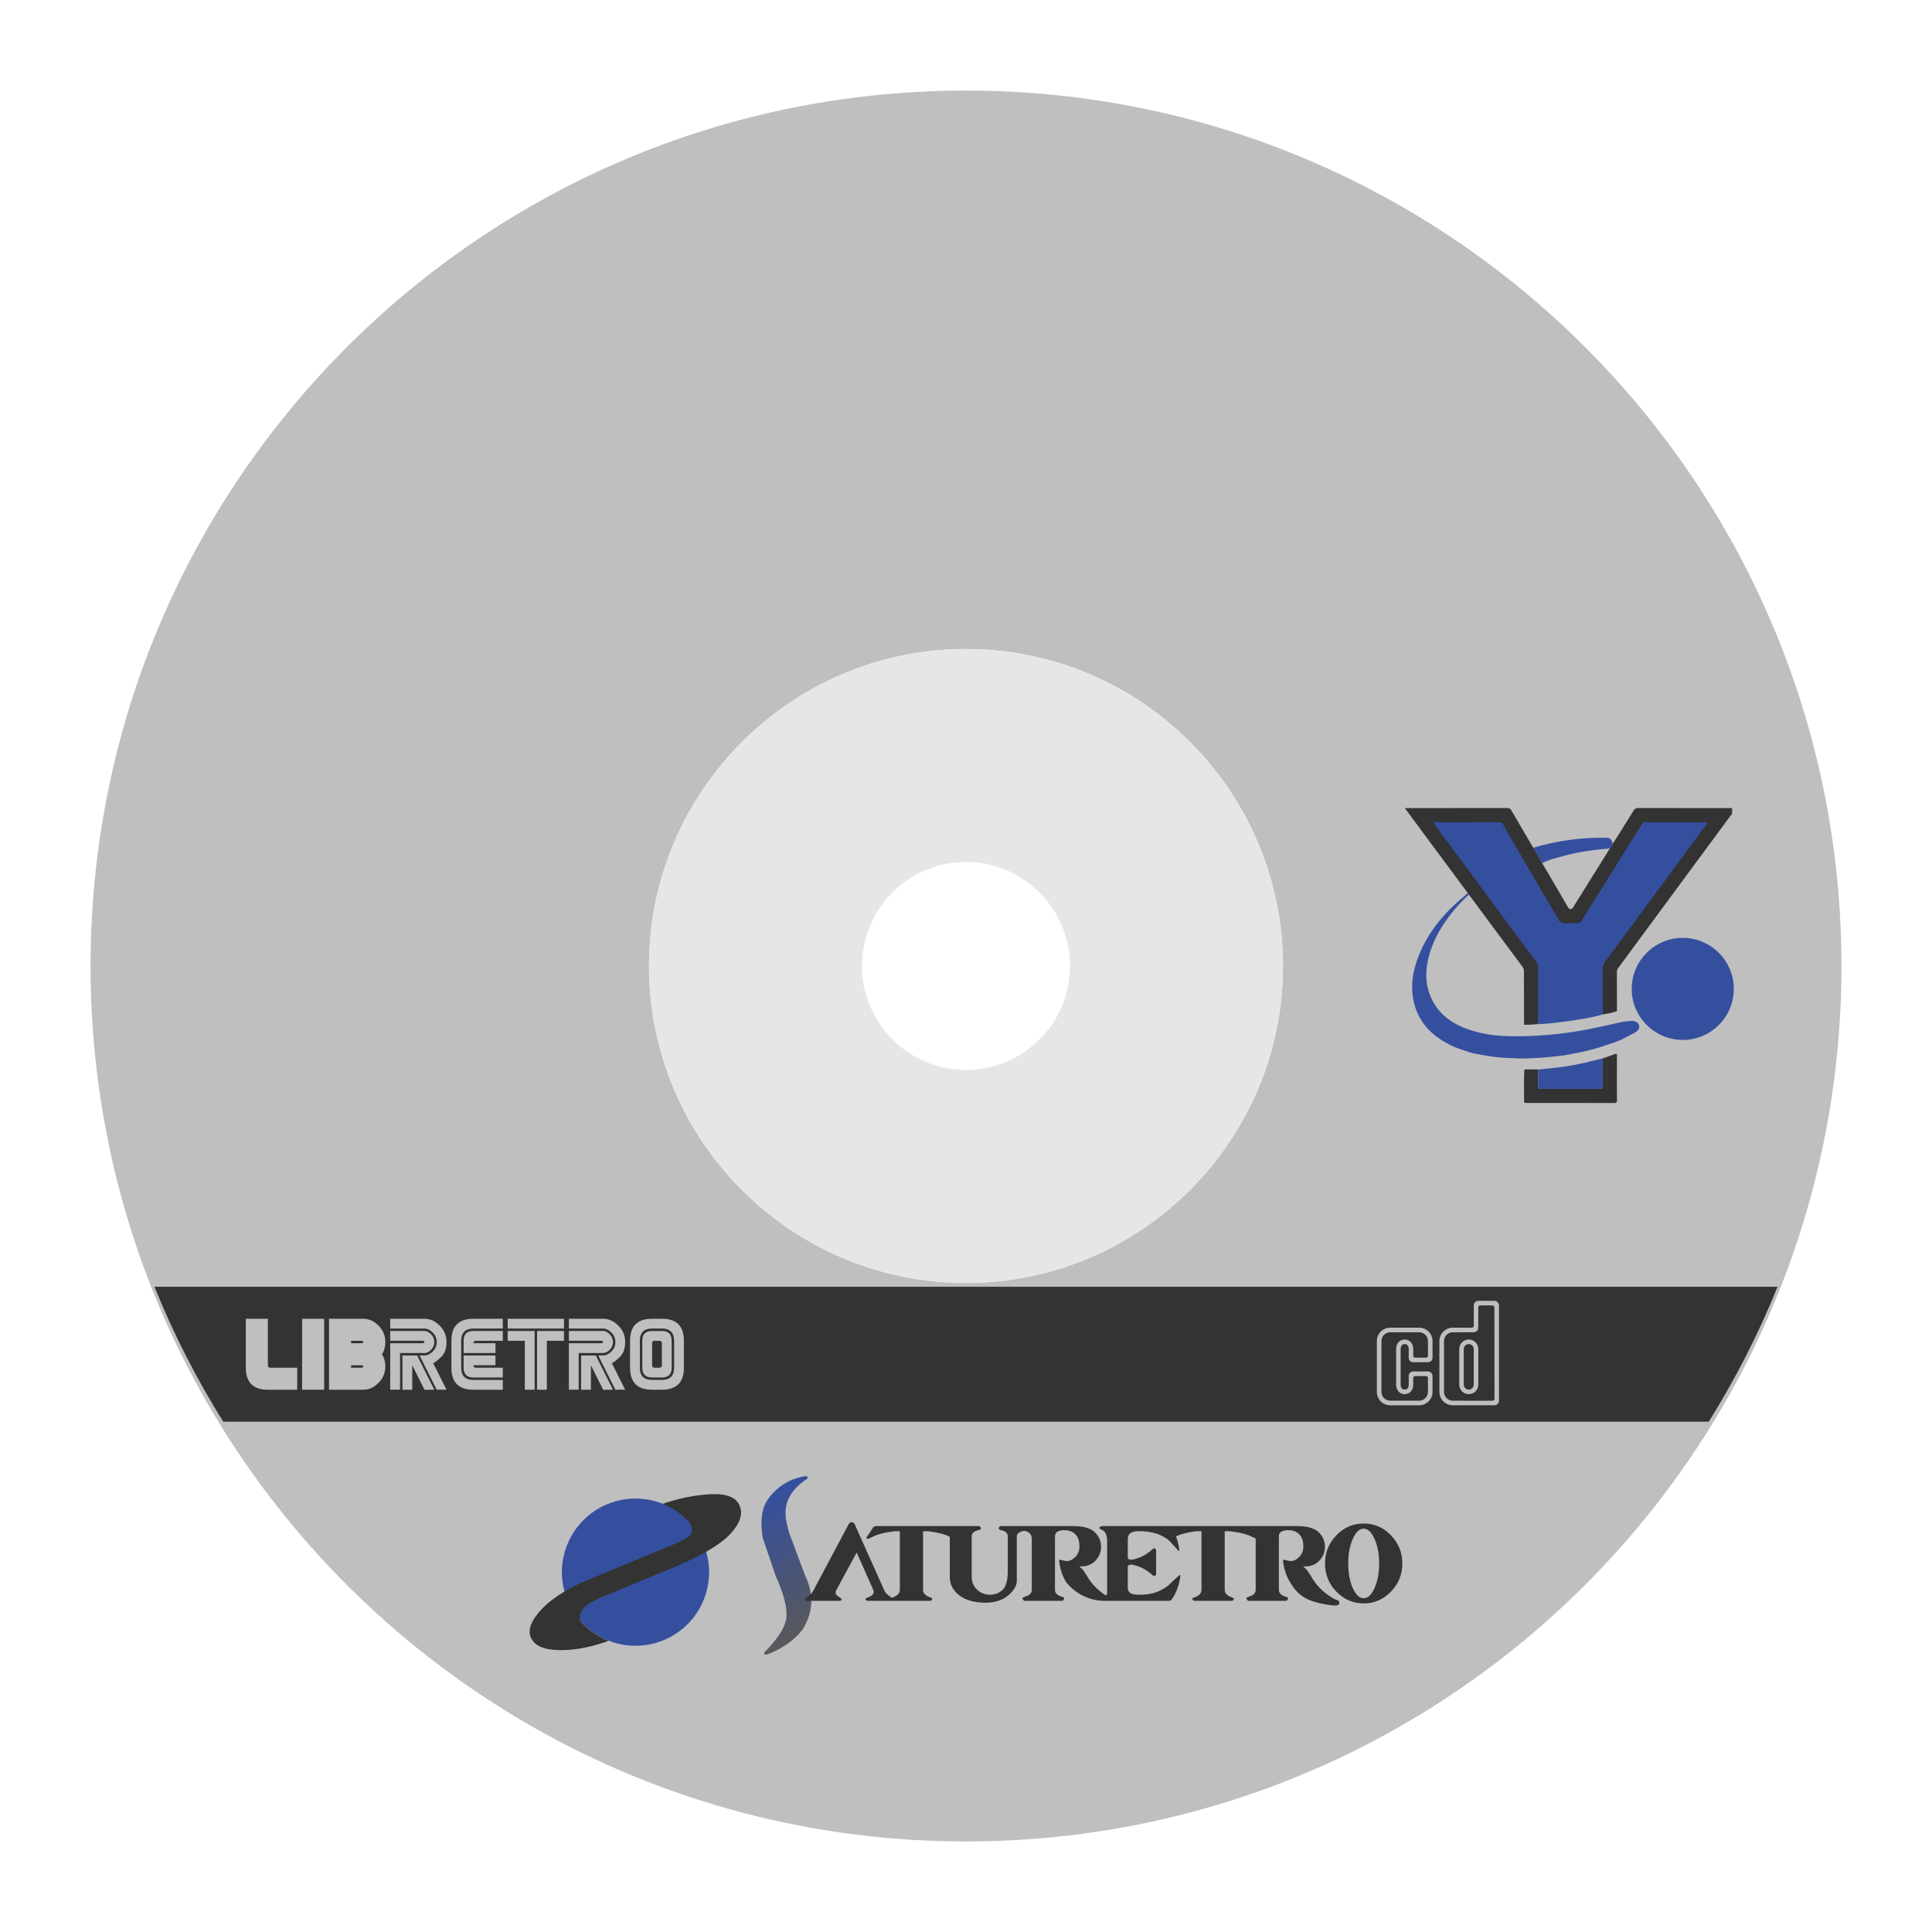 <?xml version="1.0" encoding="UTF-8" standalone="no"?>
<svg
   xmlns:dc="http://purl.org/dc/elements/1.1/"
   xmlns:cc="http://creativecommons.org/ns#"
   xmlns:rdf="http://www.w3.org/1999/02/22-rdf-syntax-ns#"
   xmlns:svg="http://www.w3.org/2000/svg"
   xmlns="http://www.w3.org/2000/svg"
   xmlns:sodipodi="http://sodipodi.sourceforge.net/DTD/sodipodi-0.dtd"
   xmlns:inkscape="http://www.inkscape.org/namespaces/inkscape"
   viewBox="0 0 341.333 341.333"
   height="341.333"
   width="341.333"
   xml:space="preserve"
   id="svg2"
   version="1.1"
   sodipodi:docname="Sega - Saturn-content.svg"
   inkscape:version="0.92.2 (5c3e80d, 2017-08-06)"><sodipodi:namedview
     pagecolor="#ffffff"
     bordercolor="#666666"
     borderopacity="1"
     objecttolerance="10"
     gridtolerance="10"
     guidetolerance="10"
     inkscape:pageopacity="0"
     inkscape:pageshadow="2"
     inkscape:window-width="1024"
     inkscape:window-height="705"
     id="namedview87"
     showgrid="false"
     inkscape:pagecheckerboard="true"
     inkscape:zoom="0.69140623"
     inkscape:cx="170.66667"
     inkscape:cy="170.66667"
     inkscape:window-x="-8"
     inkscape:window-y="-8"
     inkscape:window-maximized="1"
     inkscape:current-layer="svg2" /><defs
     id="defs6"><clipPath
       id="clipPath18"
       clipPathUnits="userSpaceOnUse"><path
         id="path16"
         d="M 0,256 H 256 V 0 H 0 Z" /></clipPath><clipPath
       id="clipPath26"
       clipPathUnits="userSpaceOnUse"><path
         id="path24"
         d="M 4,252 H 252 V 4 H 4 Z" /></clipPath><linearGradient
       id="linearGradient150"
       spreadMethod="pad"
       gradientTransform="matrix(9.132,-16.475,-16.475,-9.132,99.517,56.965)"
       gradientUnits="userSpaceOnUse"
       y2="0"
       x2="1"
       y1="0"
       x1="0"><stop
         id="stop146"
         offset="0"
         style="stop-opacity:1;stop-color:#354f9f" /><stop
         id="stop148"
         offset="1"
         style="stop-opacity:1;stop-color:#58595b" /></linearGradient><clipPath
       id="clipPath160"
       clipPathUnits="userSpaceOnUse"><path
         id="path158"
         d="M 0,256 H 256 V 0 H 0 Z" /></clipPath></defs><g
     id="g22"
     transform="matrix(1.333,0,0,-1.333,0,341.333)" /><path
     id="path38"
     style="fill:#bfbfbf;fill-opacity:1;fill-rule:nonzero;stroke:none;stroke-width:1.333"
     d="m 170.667,226.67 c -30.885,0 -56.003,-25.124 -56.003,-56.003 0,-30.88 25.117,-56.004 56.003,-56.004 30.879,0 55.997,25.124 55.997,56.004 0,30.879 -25.119,56.003 -55.997,56.003 m 0,-210.669 c -85.428,0 -154.667,69.245 -154.667,154.667 0,85.421 69.239,154.667 154.667,154.667 85.401,0 154.667,-69.245 154.667,-154.667 0,-85.421 -69.265,-154.667 -154.667,-154.667"
     inkscape:connector-curvature="0" /><path
     id="path42"
     style="fill:#e6e6e6;fill-opacity:1;fill-rule:nonzero;stroke:none;stroke-width:1.333"
     d="m 170.67,189.034 c -10.128,0 -18.381,-8.235 -18.381,-18.368 0,-10.139 8.253,-18.38 18.381,-18.38 10.133,0 18.369,8.241 18.369,18.38 0,10.133 -8.236,18.368 -18.369,18.368 m 0.001,-74.368 c -30.879,0 -56.004,25.141 -56.004,56 0,30.86 25.125,56 56.004,56 30.845,0 55.996,-25.14 55.996,-56 0,-30.859 -25.151,-56 -55.996,-56"
     inkscape:connector-curvature="0" /><path
     id="path46"
     style="fill:#333333;fill-opacity:1;fill-rule:nonzero;stroke:none;stroke-width:1.333"
     d="M 39.445,251.178 H 301.885 c 4.711,-7.536 8.784,-15.505 12.159,-23.837 H 27.289 c 3.373,8.332 7.445,16.301 12.156,23.837"
     inkscape:connector-curvature="0" /><path
     id="path50"
     style="fill:#bfbfbf;fill-opacity:1;fill-rule:nonzero;stroke:none;stroke-width:1.333"
     d="m 76.724,245.528 h -1.729 l -2.163,-4.324 v 4.324 h -1.729 v -6.053 h 2.595 z m 0,-8.432 c 0,0.539 -0.189,0.997 -0.569,1.377 -0.38,0.379 -0.767,0.569 -1.16,0.569 h -4.324 v 6.485 h -1.729 v -8.215 h 5.621 c 0.288,0 0.432,-0.073 0.432,-0.217 0,-0.144 -0.144,-0.216 -0.432,-0.216 h -5.621 v -1.729 h 6.053 c 0.393,0 0.78,0.192 1.16,0.576 0.38,0.385 0.569,0.841 0.569,1.369 m 2.161,0 c 0,1.135 -0.291,1.992 -0.872,2.573 -0.581,0.581 -1.073,0.973 -1.477,1.175 l 2.349,4.684 h -1.729 l -3.027,-6.053 h 0.865 c 0.509,0 0.997,-0.233 1.463,-0.699 0.467,-0.467 0.699,-1.027 0.699,-1.68 0,-0.643 -0.232,-1.2 -0.699,-1.672 -0.465,-0.471 -0.953,-0.705 -1.463,-0.705 h -6.053 v -1.729 h 6.053 c 0.989,0 1.885,0.403 2.688,1.211 0.803,0.807 1.203,1.772 1.203,2.896"
     inkscape:connector-curvature="0" /><path
     id="path54"
     style="fill:#bfbfbf;fill-opacity:1;fill-rule:nonzero;stroke:none;stroke-width:1.333"
     d="m 79.751,236.881 c 0,-2.595 1.297,-3.892 3.892,-3.892 h 5.188 v 1.731 h -5.188 c -1.441,0 -2.163,0.72 -2.163,2.161 v 4.756 c 0,1.441 0.721,2.163 2.163,2.163 h 5.188 v 1.729 h -5.188 c -2.595,0 -3.892,-1.297 -3.892,-3.892 z"
     inkscape:connector-curvature="0" /><path
     id="path58"
     style="fill:#bfbfbf;fill-opacity:1;fill-rule:nonzero;stroke:none;stroke-width:1.333"
     d="m 81.913,239.043 v -2.161 c 0,-1.153 0.576,-1.731 1.729,-1.731 h 5.189 v 1.731 h -4.757 c -0.288,0 -0.432,0.144 -0.432,0.432 h 3.892 v 1.729 z"
     inkscape:connector-curvature="0" /><path
     id="path62"
     style="fill:#bfbfbf;fill-opacity:1;fill-rule:nonzero;stroke:none;stroke-width:1.333"
     d="m 81.913,239.475 h 5.621 v 1.729 h -3.892 c 0,0.288 0.144,0.432 0.432,0.432 h 4.757 v 1.731 h -5.189 c -1.153,0 -1.729,-0.577 -1.729,-1.731 z"
     inkscape:connector-curvature="0" /><path
     id="path66"
     style="fill:#bfbfbf;fill-opacity:1;fill-rule:nonzero;stroke:none;stroke-width:1.333"
     d="m 94.884,235.151 h 4.756 v 1.729 h -3.027 v 8.648 h -1.729 z m -0.432,0 v 10.377 h -1.729 v -8.648 h -3.027 v -1.729 z m 5.188,-0.432 h -9.945 v -1.729 h 9.945 z"
     inkscape:connector-curvature="0" /><path
     id="path70"
     style="fill:#bfbfbf;fill-opacity:1;fill-rule:nonzero;stroke:none;stroke-width:1.333"
     d="m 108.288,245.528 h -1.729 l -2.163,-4.324 v 4.324 h -1.729 v -6.053 h 2.595 z m 0,-8.432 c 0,0.539 -0.189,0.997 -0.569,1.377 -0.38,0.379 -0.767,0.569 -1.16,0.569 h -4.324 v 6.485 h -1.729 v -8.215 h 5.621 c 0.288,0 0.432,-0.073 0.432,-0.217 0,-0.144 -0.144,-0.216 -0.432,-0.216 h -5.621 v -1.729 h 6.053 c 0.393,0 0.78,0.192 1.16,0.576 0.38,0.385 0.569,0.841 0.569,1.369 m 2.161,0 c 0,1.135 -0.291,1.992 -0.872,2.573 -0.581,0.581 -1.073,0.973 -1.477,1.175 l 2.349,4.684 H 108.72 l -3.027,-6.053 h 0.865 c 0.509,0 0.997,-0.233 1.463,-0.699 0.467,-0.467 0.699,-1.027 0.699,-1.68 0,-0.643 -0.232,-1.2 -0.699,-1.672 -0.465,-0.471 -0.953,-0.705 -1.463,-0.705 h -6.053 v -1.729 h 6.053 c 0.989,0 1.885,0.403 2.688,1.211 0.803,0.807 1.203,1.772 1.203,2.896"
     inkscape:connector-curvature="0" /><path
     id="path74"
     style="fill:#bfbfbf;fill-opacity:1;fill-rule:nonzero;stroke:none;stroke-width:1.333"
     d="m 116.936,237.313 c 0,-0.288 -0.144,-0.432 -0.432,-0.432 h -0.865 c -0.288,0 -0.432,0.144 -0.432,0.432 v 3.892 c 0,0.288 0.144,0.432 0.432,0.432 h 0.865 c 0.288,0 0.432,-0.144 0.432,-0.432 z m 1.729,-0.432 v 4.756 c 0,1.153 -0.576,1.729 -1.729,1.729 h -1.729 c -1.153,0 -1.729,-0.576 -1.729,-1.729 v -4.756 c 0,-1.153 0.576,-1.729 1.729,-1.729 h 1.729 c 1.153,0 1.729,0.576 1.729,1.729 m 0.432,0 c 0,-1.441 -0.72,-2.163 -2.161,-2.163 h -1.729 c -1.441,0 -2.163,0.721 -2.163,2.163 v 4.756 c 0,1.441 0.721,2.161 2.163,2.161 h 1.729 c 1.441,0 2.161,-0.72 2.161,-2.161 z m 1.731,0 v 4.756 c 0,2.595 -1.297,3.891 -3.892,3.891 h -1.729 c -2.595,0 -3.892,-1.296 -3.892,-3.891 v -4.756 c 0,-2.595 1.297,-3.892 3.892,-3.892 h 1.729 c 2.595,0 3.892,1.297 3.892,3.892"
     inkscape:connector-curvature="0" /><path
     id="path78"
     style="fill:#bfbfbf;fill-opacity:1;fill-rule:nonzero;stroke:none;stroke-width:1.333"
     d="m 45.318,242.621 c -0.013,-0.037 -0.023,-0.08 -0.035,-0.119 h 0.035 z m 2.436,-0.984 c -0.288,0 -0.432,-0.144 -0.432,-0.432 v -8.216 h -3.892 v 8.648 c 0,2.595 1.297,3.892 3.892,3.892 h 5.188 v -3.892 z"
     inkscape:connector-curvature="0" /><path
     inkscape:connector-curvature="0"
     d="m 53.375,245.528 h 3.892 v -12.539 h -3.892 z"
     style="fill:#bfbfbf;fill-opacity:1;fill-rule:nonzero;stroke:none;stroke-width:1.333"
     id="path80" /><path
     id="path84"
     style="fill:#bfbfbf;fill-opacity:1;fill-rule:nonzero;stroke:none;stroke-width:1.333"
     d="m 63.752,237.313 h -1.729 v -0.432 h 1.729 c 0.288,0 0.432,0.072 0.432,0.216 0,0.144 -0.144,0.216 -0.432,0.216 m 0,4.324 h -1.729 v -0.432 h 1.729 c 0.288,0 0.432,0.072 0.432,0.216 0,0.144 -0.144,0.216 -0.432,0.216 m 4.324,-4.54 c 0,-1.124 -0.401,-2.091 -1.204,-2.897 -0.801,-0.807 -1.697,-1.211 -2.688,-1.211 h -6.053 v 12.539 h 6.053 c 0.991,0 1.887,-0.403 2.688,-1.211 0.803,-0.807 1.204,-1.772 1.204,-2.896 0,-0.817 -0.197,-1.533 -0.591,-2.148 0.393,-0.615 0.591,-1.34 0.591,-2.176"
     inkscape:connector-curvature="0" /><path
     id="path88"
     style="fill:#bfbfbf;fill-opacity:1;fill-rule:nonzero;stroke:none;stroke-width:1.333"
     d="m 262.573,247.471 -5.908,-0.007 c -0.855,0 -1.547,-0.693 -1.547,-1.548 v -8.992 c 0,-0.855 0.692,-1.548 1.547,-1.548 l 3.697,-0.004 c 0.444,0 0.804,-0.36 0.804,-0.804 l 0.011,-3.595 c 0,-0.187 0.152,-0.337 0.337,-0.337 h 2.168 c 0.185,0 0.337,0.151 0.337,0.337 l 0.021,16.161 c 0,0.187 -0.151,0.337 -0.336,0.337 l -1.132,-10e-4 -0.028,0.803 h 1.479 c 0.444,0 0.804,-0.36 0.804,-0.804 v -16.84 c 0,-0.444 -0.36,-0.804 -0.804,-0.804 h -2.844 c -0.444,0 -0.804,0.36 -0.804,0.804 l 0.004,3.604 c 0,0.187 -0.151,0.337 -0.336,0.337 l -3.379,-0.005 c -1.303,0 -2.359,1.056 -2.359,2.359 v 8.992 c 0,1.303 1.056,2.36 2.359,2.36 l 5.88,-0.003 z"
     inkscape:connector-curvature="0" /><path
     id="path92"
     style="fill:#bfbfbf;fill-opacity:1;fill-rule:nonzero;stroke:none;stroke-width:1.333"
     d="m 260.376,244.161 v -5.817 c 0,-0.488 -0.395,-0.883 -0.883,-0.883 -0.488,0 -0.883,0.395 -0.883,0.883 v 6.28 c 0,0.487 0.395,0.883 0.883,0.883 0.488,0 0.883,-0.396 0.883,-0.883 v -0.463 l 0.803,0.028 v 0.435 c 0,0.931 -0.755,1.685 -1.685,1.685 -0.931,0 -1.685,-0.755 -1.685,-1.685 v -6.28 c 0,-0.931 0.755,-1.685 1.685,-1.685 0.931,0 1.685,0.755 1.685,1.685 v 5.845 z"
     inkscape:connector-curvature="0" /><path
     id="path96"
     style="fill:#bfbfbf;fill-opacity:1;fill-rule:nonzero;stroke:none;stroke-width:1.333"
     d="m 250.923,239.861 h 1.023 c 0.187,0 0.337,-0.151 0.337,-0.337 l -0.004,-2.599 c 0,-0.855 -0.693,-1.548 -1.548,-1.548 h -5.116 c -0.855,0 -1.548,0.693 -1.548,1.548 v 8.992 c 0,0.855 0.693,1.547 1.548,1.547 h 5.116 c 0.855,0 1.548,-0.692 1.548,-1.547 l 0.004,-2.472 c 0,-0.187 -0.151,-0.337 -0.337,-0.337 h -1.931 c -0.185,0 -0.336,0.151 -0.336,0.337 l 0.011,1.179 c 0,0.931 -0.587,1.685 -1.517,1.685 -0.931,0 -1.516,-0.755 -1.516,-1.685 v -6.28 c 0,-0.931 0.585,-1.685 1.516,-1.685 0.931,0 1.517,0.755 1.517,1.685 l -0.011,1.18 c 0,0.187 0.151,0.337 0.336,0.337 h 0.908 l -0.028,0.811 h -1.213 c -0.444,0 -0.804,-0.36 -0.804,-0.804 l 0.009,-1.524 c 0,-0.487 -0.227,-0.883 -0.715,-0.883 -0.487,0 -0.715,0.396 -0.715,0.883 v 6.28 c 0,0.487 0.228,0.883 0.715,0.883 0.488,0 0.715,-0.395 0.715,-0.883 l -0.009,-1.521 c 0,-0.444 0.36,-0.805 0.804,-0.805 h 2.605 c 0.445,0 0.804,0.361 0.804,0.805 l -0.001,2.815 c 0,1.303 -1.056,2.359 -2.359,2.359 h -5.116 c -1.304,0 -2.36,-1.056 -2.36,-2.359 v -8.992 c 0,-1.304 1.056,-2.36 2.36,-2.36 h 5.116 c 1.303,0 2.359,1.056 2.359,2.36 l 0.001,2.943 c 0,0.444 -0.36,0.804 -0.804,0.804 h -1.392 z"
     inkscape:connector-curvature="0" /><path
     id="path100"
     style="fill:#354f9f;fill-opacity:1;fill-rule:nonzero;stroke:none;stroke-width:1.333"
     d="m 284.955,149.055 c -0.139,0.285 -0.293,0.561 -0.511,0.797 -0.223,0.039 -0.444,0.095 -0.668,0.112 -2.893,0.223 -5.741,0.704 -8.521,1.533 -0.935,0.279 -1.905,0.487 -2.757,1.004 -0.621,-0.859 -1.113,-1.795 -1.623,-2.72 2.211,-0.683 4.469,-1.133 6.764,-1.435 1.921,-0.255 3.847,-0.357 5.781,-0.34 1.087,0.011 1.143,0.041 1.535,1.048"
     inkscape:connector-curvature="0" /><path
     id="path104"
     style="fill:#354f9f;fill-opacity:1;fill-rule:nonzero;stroke:none;stroke-width:1.333"
     d="m 297.297,165.695 c -4.972,0 -9.017,4.045 -9.017,9.017 0,4.973 4.045,9.019 9.017,9.019 4.972,0 9.019,-4.045 9.019,-9.019 0,-4.972 -4.047,-9.017 -9.019,-9.017"
     inkscape:connector-curvature="0" /><path
     id="path108"
     style="fill:#354f9f;fill-opacity:1;fill-rule:nonzero;stroke:none;stroke-width:1.333"
     d="m 260.195,186.083 c -1.312,-0.444 -2.651,-0.805 -3.901,-1.423 -3.143,-1.552 -5.509,-3.793 -6.425,-7.289 -0.769,-2.932 -0.307,-5.777 0.789,-8.54 1.687,-4.249 4.557,-7.607 8.025,-10.501 0.219,-0.183 0.428,-0.376 0.641,-0.564 0.064,0.097 0.128,0.195 0.191,0.292 -0.831,0.729 -1.589,1.529 -2.309,2.367 -2.145,2.493 -3.869,5.227 -4.735,8.436 -0.672,2.488 -0.727,4.969 0.345,7.368 1.399,3.133 3.993,4.833 7.155,5.819 2.38,0.755 4.827,1.032 7.315,1.021 2.761,0.057 5.513,-0.129 8.252,-0.437 3.416,-0.383 6.779,-1.097 10.125,-1.88 0.849,-0.199 1.713,-0.356 2.591,-0.385 0.675,-0.024 1.193,0.284 1.317,0.775 0.155,0.615 -0.224,0.959 -0.673,1.253 -0.159,0.104 -0.325,0.197 -0.495,0.283 -0.724,0.371 -1.451,0.736 -2.177,1.103 -1.844,0.689 -3.7,1.341 -5.619,1.809 -1.385,0.336 -2.785,0.583 -4.183,0.855 -0.959,0.108 -1.917,0.228 -2.877,0.32 -1.665,0.16 -3.336,0.224 -5.008,0.241 -1.704,-0.076 -3.412,-0.1 -5.101,-0.357 -1.085,-0.164 -2.163,-0.375 -3.243,-0.564"
     inkscape:connector-curvature="0" /><path
     id="path112"
     style="fill:#333333;fill-opacity:1;fill-rule:nonzero;stroke:none;stroke-width:1.333"
     d="m 283.156,186.993 c 0.729,-0.259 1.461,-0.511 2.188,-0.779 0.337,-0.124 0.327,0.069 0.325,0.303 -0.005,0.876 -0.001,1.751 -0.001,2.627 0,1.731 -0.009,3.463 0.007,5.195 0.004,0.365 -0.047,0.531 -0.48,0.529 -5.157,-0.015 -10.315,-0.009 -15.472,-0.011 -0.22,0 -0.473,0.065 -0.465,-0.308 0.035,-1.863 -0.06,-3.727 0.051,-5.589 0.2,-0.012 0.4,-0.024 0.6,-0.037 0.617,0.009 1.235,0.02 1.851,0.029 -0.001,0.968 0.016,1.937 -0.013,2.905 -0.012,0.403 0.116,0.511 0.512,0.508 3.476,-0.013 6.952,-0.012 10.427,0 0.364,0.001 0.491,-0.089 0.485,-0.472 -0.021,-1.633 -0.012,-3.267 -0.013,-4.9"
     inkscape:connector-curvature="0" /><path
     id="path116"
     style="fill:#354f9f;fill-opacity:1;fill-rule:nonzero;stroke:none;stroke-width:1.333"
     d="m 283.156,186.993 c 10e-4,1.633 -0.008,3.267 0.013,4.9 0.005,0.383 -0.121,0.473 -0.485,0.472 -3.475,-0.012 -6.951,-0.013 -10.427,0 -0.396,0.003 -0.524,-0.105 -0.512,-0.508 0.029,-0.968 0.012,-1.937 0.013,-2.905 0.828,-0.083 1.656,-0.163 2.484,-0.248 1.653,-0.172 3.301,-0.385 4.92,-0.776 0.163,-0.025 0.335,-0.004 0.477,-0.111 l 0.045,0.015 0.032,-0.04 c 0.329,0.013 0.629,-0.119 0.943,-0.183 0.032,-0.015 0.065,-0.028 0.099,-0.041 0.799,-0.192 1.599,-0.383 2.397,-0.575"
     inkscape:connector-curvature="0" /><path
     id="path120"
     style="fill:#f1dcd7;fill-opacity:1;fill-rule:nonzero;stroke:none;stroke-width:1.333"
     d="m 280.759,187.567 c -0.033,0.013 -0.067,0.028 -0.099,0.041 0.033,-0.013 0.065,-0.028 0.099,-0.041"
     inkscape:connector-curvature="0" /><path
     id="path124"
     style="fill:#f1dcd7;fill-opacity:1;fill-rule:nonzero;stroke:none;stroke-width:1.333"
     d="m 279.718,187.791 -0.032,0.04 -0.045,-0.015 c 0.02,-0.025 0.047,-0.033 0.077,-0.025"
     inkscape:connector-curvature="0" /><path
     id="path128"
     style="fill:#333333;fill-opacity:1;fill-rule:nonzero;stroke:none;stroke-width:1.333"
     d="m 252.272,148.272 c -1.337,-1.811 -2.681,-3.617 -4.081,-5.504 h 0.585 c 5.825,0 11.652,0.004 17.477,-0.009 0.391,-10e-4 0.6,0.12 0.792,0.455 1.264,2.197 8.491,14.516 10.016,17.127 0.22,0.375 0.608,0.377 0.836,0.012 2.185,-3.499 4.367,-7 6.548,-10.5 0.216,-0.236 0.371,-0.511 0.509,-0.797 1.228,-1.956 2.463,-3.908 3.672,-5.876 0.196,-0.32 0.401,-0.42 0.768,-0.419 5.54,0.012 11.08,0.008 16.621,0.008 v 1.029 c -0.04,0.036 -0.088,0.068 -0.119,0.111 -2.424,3.28 -4.847,6.56 -7.268,9.841 -4.223,5.725 -8.445,11.451 -12.668,17.175 -0.156,0.211 -0.296,0.407 -0.295,0.705 0.016,2.34 0.011,4.681 0.011,7.021 -0.813,0.288 -1.657,0.445 -2.509,0.569 -0.008,-0.609 -11.428,-1.585 -11.427,1.711 -0.825,0.052 -1.648,0.168 -2.479,0.105 -0.009,-3.14 -0.024,-6.28 -0.024,-9.421 0,-0.321 -0.08,-0.579 -0.273,-0.836 -0.948,-1.257 -1.879,-2.529 -2.82,-3.792 -1.824,-2.449 -11.912,-16.059 -13.873,-18.715"
     inkscape:connector-curvature="0" /><path
     id="path132"
     style="fill:#354f9f;fill-opacity:1;fill-rule:nonzero;stroke:none;stroke-width:1.333"
     d="m 271.838,171.256 c 0,0.021 0,0.043 10e-4,0.065 -10e-4,-0.023 -10e-4,-0.044 -10e-4,-0.065 m 0.015,-0.391 c 0,-0.024 0,-0.047 -0.001,-0.069 0.001,0.023 0.001,0.045 0.001,0.069 m -0.003,0.584 v 0 c 0.003,1.141 0.004,2.283 0.005,3.423 -0.001,-1.14 -0.003,-2.281 -0.005,-3.423 m 29.724,-26.153 c -3.672,-0.007 -7.343,-0.011 -11.015,-0.02 -0.193,0 -0.316,0.067 -0.415,0.232 -0.456,0.767 -10.584,16.897 -10.632,17.016 -0.199,0.489 -0.547,0.645 -1.065,0.596 -0.489,-0.047 -0.995,-0.067 -1.479,0.001 -0.841,0.119 -1.46,-0.096 -1.777,-0.933 -0.512,-0.827 -9.309,-15.824 -9.596,-16.461 -0.168,-0.371 -0.423,-0.457 -0.809,-0.456 -3.675,0.013 -7.349,0.007 -11.024,0.012 -0.156,0 -0.335,-0.073 -0.504,0.101 0.897,1.208 17.883,24.161 18.5,25.035 0.047,0.087 0.072,0.177 0.084,0.268 -0.012,-0.091 -0.037,-0.181 -0.084,-0.268 -0.007,0.208 -0.02,0.417 -0.02,0.625 0,3.296 10e-4,6.592 0.003,9.888 0.264,-0.008 0.529,-0.007 0.793,-0.025 2.195,-0.163 4.377,-0.445 6.544,-0.807 1.371,-0.228 2.751,-0.477 4.091,-0.88 -0.009,-0.609 -0.027,-6.704 -0.027,-7.885 -0.089,-0.645 0.195,-1.145 0.583,-1.629 0.373,-0.464 17.536,-23.765 17.957,-24.341 -0.079,-0.051 -0.093,-0.068 -0.108,-0.068"
     inkscape:connector-curvature="0" /><g
     id="g144"
     transform="matrix(1.333,0,0,-1.333,0,341.333)"><path
       id="path152"
       style="fill:url(#linearGradient150);stroke:none"
       d="m 102.911,58.63 c -1.027,-0.945 -1.63,-1.894 -1.809,-2.846 v 0 c -0.238,-0.953 -0.238,-2.143 0,-3.572 v 0 l 1.697,-5 c 1.071,-2.396 1.547,-4.23 1.428,-5.502 v 0 c -0.119,-1.273 -1.101,-2.832 -2.946,-4.677 v 0 c -0.03,-0.209 0.089,-0.298 0.357,-0.268 v 0 c 2.009,0.759 3.586,1.86 4.732,3.304 v 0 c 1.414,2.307 1.533,4.687 0.357,7.143 v 0 l -2.142,5.714 -0.358,1.429 c -0.237,1.19 -0.119,2.262 0.358,3.214 v 0 c 0.476,0.953 1.295,1.801 2.455,2.545 v 0 c 0.029,0.208 -0.06,0.313 -0.268,0.313 v 0 c -1.548,-0.253 -2.835,-0.852 -3.861,-1.797"
       inkscape:connector-curvature="0" /></g><path
     id="path164"
     style="fill:#333333;fill-opacity:1;fill-rule:nonzero;stroke:none;stroke-width:1.333"
     d="m 238.194,276.22 c 0,1.689 0.267,3.133 0.804,4.34 0.537,1.205 1.177,1.807 1.928,1.807 0.74,0 1.38,-0.601 1.921,-1.807 0.54,-1.207 0.811,-2.651 0.811,-4.34 0,-1.679 -0.271,-3.123 -0.811,-4.333 -0.541,-1.209 -1.181,-1.813 -1.921,-1.813 -0.751,0 -1.391,0.604 -1.928,1.813 -0.537,1.211 -0.804,2.655 -0.804,4.333 m -4.099,0 c 0,-1.924 0.669,-3.583 2.007,-4.973 1.337,-1.391 2.945,-2.084 4.824,-2.084 1.868,0 3.476,0.693 4.816,2.084 1.341,1.391 2.015,3.049 2.015,4.973 0,1.935 -0.673,3.596 -2.015,4.98 -1.34,1.384 -2.948,2.077 -4.816,2.077 -1.879,0 -3.487,-0.693 -4.824,-2.077 -1.337,-1.384 -2.007,-3.045 -2.007,-4.98"
     inkscape:connector-curvature="0" /><path
     id="path168"
     style="fill:#333333;fill-opacity:1;fill-rule:nonzero;stroke:none;stroke-width:1.333"
     d="m 236.414,282.765 -0.655,-0.256 c -1.839,-1.007 -3.233,-2.38 -4.183,-4.127 -0.495,-0.779 -0.815,-1.213 -0.968,-1.309 -0.153,-0.096 -0.267,-0.209 -0.341,-0.341 1.12,0.075 2.035,-0.231 2.745,-0.925 0.712,-0.693 1.068,-1.54 1.068,-2.547 0,-0.996 -0.373,-1.853 -1.117,-2.568 -0.744,-0.715 -2.024,-1.075 -3.835,-1.075 h -8.659 -0.22 -25.553 c -0.303,0.075 -0.456,0.171 -0.456,0.285 0,0.113 0.096,0.216 0.285,0.312 0.721,0.211 1.081,0.921 1.081,2.135 v 9.107 c 0,0.151 -0.091,0.289 -0.268,0.416 -1.38,-0.935 -2.537,-2.055 -3.317,-3.489 -0.495,-0.779 -0.815,-1.213 -0.968,-1.309 -0.153,-0.096 -0.267,-0.209 -0.341,-0.341 1.12,0.075 2.035,-0.231 2.745,-0.925 0.712,-0.693 1.068,-1.54 1.068,-2.547 0,-0.996 -0.373,-1.853 -1.117,-2.568 -0.744,-0.715 -2.024,-1.075 -3.835,-1.075 h -8.168 -0.711 -4.013 c -0.303,0.267 -0.303,0.495 0,0.683 0.911,0.153 1.367,0.531 1.367,1.139 v 6.176 c -0.011,1.611 -0.317,2.703 -0.919,3.272 -0.6,0.569 -1.34,0.855 -2.212,0.855 -0.883,0 -1.633,-0.285 -2.256,-0.855 -0.621,-0.569 -0.949,-1.291 -0.988,-2.163 v -7.285 c 0,-0.608 0.455,-0.985 1.365,-1.139 0.341,-0.188 0.341,-0.416 0,-0.683 h -5.863 -0.74 -11.553 c -0.303,0 -0.523,0.096 -0.655,0.285 l -1.167,1.764 c 0.039,0.267 0.341,0.245 0.911,-0.057 0.911,-0.512 2.276,-0.871 4.097,-1.081 h 0.911 v 10.359 c 0,0.609 -0.455,1.064 -1.365,1.367 -0.025,0.008 -0.016,0.024 -0.037,0.033 -0.025,-0.009 -0.019,-0.025 -0.048,-0.033 -0.665,-0.399 -1.092,-0.815 -1.281,-1.252 l -5.321,-11.868 c -0.171,-0.131 -0.331,-0.199 -0.484,-0.199 -0.152,0 -0.295,0.068 -0.427,0.199 l -6.403,12.039 c -0.324,0.512 -0.74,0.881 -1.252,1.109 -0.189,0.132 -0.153,0.313 0.113,0.541 h 6.033 c 0.267,-0.228 0.228,-0.416 -0.113,-0.569 -0.609,-0.381 -0.855,-0.683 -0.74,-0.911 l 0.028,-0.285 3.671,-6.772 2.932,6.601 c 0.096,0.324 0.075,0.58 -0.057,0.769 -0.132,0.188 -0.409,0.369 -0.825,0.54 -0.569,0.189 -0.644,0.399 -0.228,0.627 h 4.44 0.057 6.772 c 0.343,-0.267 0.343,-0.456 0,-0.569 -0.911,-0.303 -1.365,-0.757 -1.365,-1.367 V 270.528 h 0.911 c 1.669,0.192 2.909,0.527 3.813,0.973 v 7.223 c 0.028,1.241 0.587,2.284 1.672,3.124 1.085,0.839 2.597,1.276 4.532,1.316 1.747,0 3.131,-0.441 4.155,-1.324 1.024,-0.881 1.519,-1.779 1.48,-2.689 v -7.712 c 0,-0.507 0.459,-0.829 1.327,-0.993 0.84,0.171 1.32,0.624 1.32,1.449 v 8.992 c 0,0.609 -0.456,1.025 -1.367,1.252 -0.341,0.115 -0.341,0.343 0,0.684 h 6.831 c 0.341,-0.341 0.341,-0.569 0,-0.684 -0.911,-0.227 -1.367,-0.643 -1.367,-1.252 v -9.448 c 0,-0.284 0.1,-0.537 0.3,-0.753 0.437,-0.285 0.943,-0.396 1.521,-0.328 0.684,0 1.271,0.232 1.765,0.697 0.495,0.467 0.74,1.199 0.74,2.205 0,0.751 -0.275,1.384 -0.825,1.9 -0.552,0.516 -1.111,0.719 -1.68,0.604 l -0.653,-0.113 c -0.381,-0.245 -0.503,-0.047 -0.371,0.597 0.228,1.348 0.644,2.476 1.252,3.387 2.368,2.809 5.352,3.143 6.24,3.18 0.009,0.003 0.012,0.005 0.021,0.008 h 0.263 1.928 9.533 c 0.303,0 0.503,-0.085 0.599,-0.256 0.815,-1.156 1.32,-2.523 1.508,-4.099 0,-0.245 -0.096,-0.267 -0.285,-0.057 -0.721,0.627 -1.252,1.113 -1.593,1.467 -0.341,0.352 -0.896,0.725 -1.664,1.124 -0.769,0.399 -1.768,0.644 -3.003,0.74 h -0.911 c -1.213,0 -1.821,-0.399 -1.821,-1.196 v -3.871 c 0.153,-0.152 0.341,-0.237 0.569,-0.256 0.227,-0.017 0.729,0.115 1.508,0.399 0.779,0.285 1.604,0.825 2.476,1.623 0.303,0 0.455,-0.153 0.455,-0.456 V 274 c 0,-0.303 -0.152,-0.455 -0.455,-0.455 -0.872,0.796 -1.697,1.337 -2.476,1.621 -0.779,0.285 -1.281,0.416 -1.508,0.399 -0.228,-0.017 -0.416,-0.103 -0.569,-0.256 v -3.415 c 0,-0.911 0.608,-1.367 1.821,-1.367 h 0.911 c 1.235,0.096 2.233,0.324 3.003,0.683 0.768,0.36 1.323,0.716 1.664,1.068 0.341,0.352 0.815,0.868 1.423,1.551 0.189,0.228 0.285,0.228 0.285,0 -0.107,-0.899 -0.317,-1.688 -0.588,-2.412 0.891,-0.399 2.043,-0.711 3.595,-0.889 h 0.911 v 10.359 c 0,0.609 -0.455,1.064 -1.365,1.367 -0.341,0.113 -0.341,0.303 0,0.569 h 6.829 c 0.341,-0.267 0.341,-0.456 0,-0.569 -0.911,-0.303 -1.365,-0.757 -1.365,-1.367 V 270.528 h 0.911 c 1.821,0.211 3.187,0.569 4.097,1.081 0.181,0.096 0.288,0.115 0.416,0.153 0.003,0.053 0.047,0.076 0.047,0.132 v 8.992 c 0,0.609 -0.456,1.025 -1.367,1.252 -0.341,0.115 -0.341,0.343 0,0.684 h 6.831 c 0.341,-0.341 0.341,-0.569 0,-0.684 -0.911,-0.227 -1.367,-0.643 -1.367,-1.252 v -9.448 c 0,-0.284 0.1,-0.537 0.3,-0.753 0.437,-0.285 0.943,-0.396 1.521,-0.328 0.684,0 1.271,0.232 1.765,0.697 0.495,0.467 0.74,1.199 0.74,2.205 0,0.751 -0.275,1.384 -0.825,1.9 -0.552,0.516 -1.111,0.719 -1.68,0.604 l -0.653,-0.113 c -0.381,-0.245 -0.503,-0.047 -0.371,0.597 0.228,1.348 0.644,2.476 1.252,3.387 0.723,1.271 1.651,2.203 2.789,2.789 1.139,0.587 2.743,0.996 4.809,1.224 h 0.597 c 0.303,-0.132 0.456,-0.275 0.456,-0.427 0,-0.153 -0.075,-0.303 -0.228,-0.456"
     inkscape:connector-curvature="0" /><path
     id="path172"
     style="fill:#354f9f;fill-opacity:1;fill-rule:nonzero;stroke:none;stroke-width:1.333"
     d="m 100.261,282.736 c 2.748,6.635 10.355,9.785 16.988,7.037 6.635,-2.748 9.785,-10.355 7.037,-16.989 -2.748,-6.635 -10.355,-9.784 -16.988,-7.036 -6.635,2.748 -9.785,10.353 -7.037,16.988"
     inkscape:connector-curvature="0" /><path
     id="path176"
     style="fill:#333333;fill-opacity:1;fill-rule:nonzero;stroke:none;stroke-width:1.333"
     d="m 93.773,289.275 c 0.62,1.499 2.364,2.252 5.236,2.26 2.696,0.007 5.54,-0.555 8.52,-1.643 -1.896,-0.741 -3.612,-1.931 -4.993,-3.484 -0.143,-0.312 -0.137,-0.736 -0.137,-0.736 l 0.008,0.001 c -0.048,-0.199 0.107,-0.62 0.473,-1.277 0.387,-0.695 1.74,-1.521 4.048,-2.477 l 12.128,-5.024 c 2.255,-0.933 4.163,-1.851 5.753,-2.752 -0.001,-0.005 -0.004,-0.011 -0.005,-0.016 1.831,-1.044 3.235,-2.065 4.172,-3.064 1.753,-1.869 2.321,-3.555 1.7,-5.052 -0.613,-1.481 -2.323,-2.156 -5.136,-2.021 -2.741,0.131 -5.58,0.708 -8.512,1.713 1.844,0.729 3.513,1.885 4.872,3.385 0.088,0.227 0.213,0.551 0.213,0.551 0.303,0.893 0.067,1.591 -0.763,2.077 -0.887,0.521 -2.417,1.208 -4.595,2.077 l -12.885,5.337 c -1.557,0.629 -2.924,1.323 -4.16,2.059 0,0.001 0,0.003 0.001,0.004 -1.576,0.939 -2.919,1.953 -3.971,3.064 -1.875,1.98 -2.532,3.655 -1.968,5.017"
     inkscape:connector-curvature="0" /></svg>